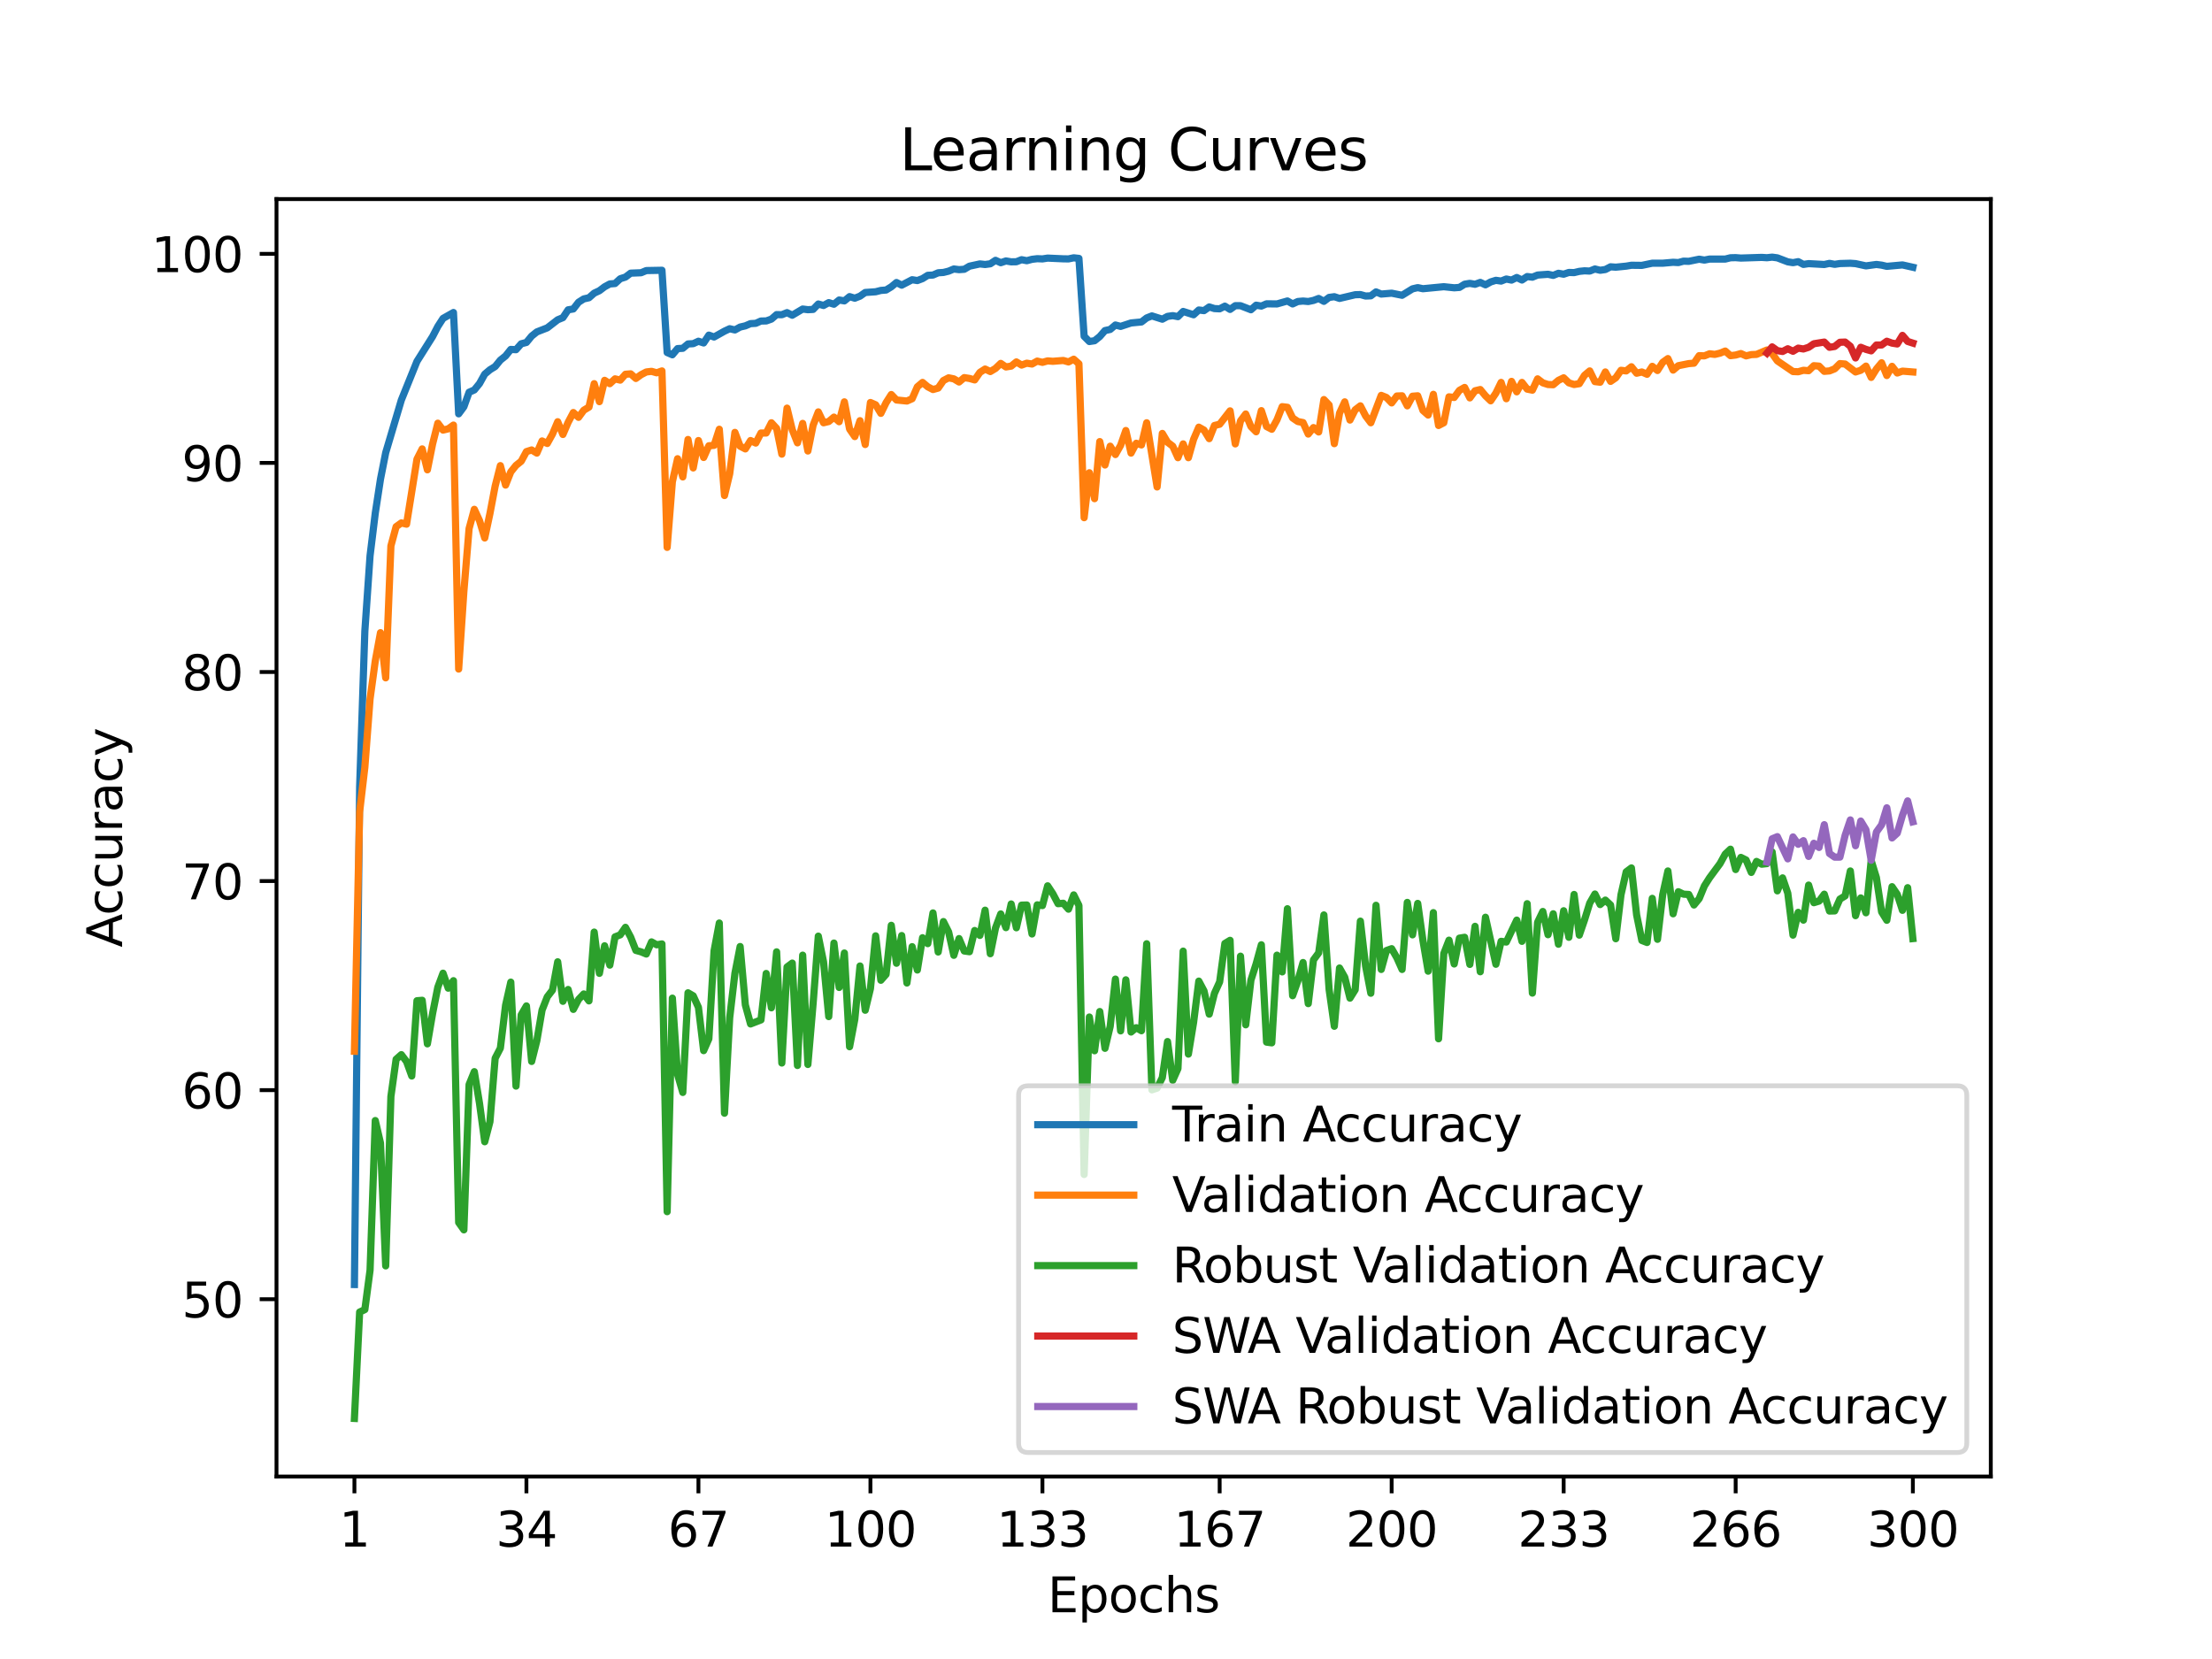 <?xml version="1.0" encoding="utf-8" standalone="no"?>
<!DOCTYPE svg PUBLIC "-//W3C//DTD SVG 1.1//EN"
  "http://www.w3.org/Graphics/SVG/1.1/DTD/svg11.dtd">
<svg xmlns:xlink="http://www.w3.org/1999/xlink" width="460.8pt" height="345.6pt" viewBox="0 0 460.8 345.6" xmlns="http://www.w3.org/2000/svg" version="1.1">
 <defs>
  <style type="text/css">*{stroke-linejoin: round; stroke-linecap: butt}</style>
 </defs>
 <g id="figure_1">
  <g id="patch_1">
   <path d="M 0 345.6 
L 460.8 345.6 
L 460.8 0 
L 0 0 
z
" style="fill: #ffffff"/>
  </g>
  <g id="axes_1">
   <g id="patch_2">
    <path d="M 57.6 307.584 
L 414.72 307.584 
L 414.72 41.472 
L 57.6 41.472 
z
" style="fill: #ffffff"/>
   </g>
   <g id="matplotlib.axis_1">
    <g id="xtick_1">
     <g id="line2d_1">
      <defs>
       <path id="mc82b5faa8b" d="M 0 0 
L 0 3.5 
" style="stroke: #000000; stroke-width: 0.8"/>
      </defs>
      <g>
       <use xlink:href="#mc82b5faa8b" x="73.833" y="307.584" style="stroke: #000000; stroke-width: 0.8"/>
      </g>
     </g>
     <g id="text_1">
      <!-- 1 -->
      <g transform="translate(70.651 322.182) scale(0.1 -0.1)">
       <defs>
        <path id="DejaVuSans-31" d="M 794 531 
L 1825 531 
L 1825 4091 
L 703 3866 
L 703 4441 
L 1819 4666 
L 2450 4666 
L 2450 531 
L 3481 531 
L 3481 0 
L 794 0 
L 794 531 
z
" transform="scale(0.016)"/>
       </defs>
       <use xlink:href="#DejaVuSans-31"/>
      </g>
     </g>
    </g>
    <g id="xtick_2">
     <g id="line2d_2">
      <g>
       <use xlink:href="#mc82b5faa8b" x="109.664" y="307.584" style="stroke: #000000; stroke-width: 0.8"/>
      </g>
     </g>
     <g id="text_2">
      <!-- 34 -->
      <g transform="translate(103.302 322.182) scale(0.1 -0.1)">
       <defs>
        <path id="DejaVuSans-33" d="M 2597 2516 
Q 3050 2419 3304 2112 
Q 3559 1806 3559 1356 
Q 3559 666 3084 287 
Q 2609 -91 1734 -91 
Q 1441 -91 1130 -33 
Q 819 25 488 141 
L 488 750 
Q 750 597 1062 519 
Q 1375 441 1716 441 
Q 2309 441 2620 675 
Q 2931 909 2931 1356 
Q 2931 1769 2642 2001 
Q 2353 2234 1838 2234 
L 1294 2234 
L 1294 2753 
L 1863 2753 
Q 2328 2753 2575 2939 
Q 2822 3125 2822 3475 
Q 2822 3834 2567 4026 
Q 2313 4219 1838 4219 
Q 1578 4219 1281 4162 
Q 984 4106 628 3988 
L 628 4550 
Q 988 4650 1302 4700 
Q 1616 4750 1894 4750 
Q 2613 4750 3031 4423 
Q 3450 4097 3450 3541 
Q 3450 3153 3228 2886 
Q 3006 2619 2597 2516 
z
" transform="scale(0.016)"/>
        <path id="DejaVuSans-34" d="M 2419 4116 
L 825 1625 
L 2419 1625 
L 2419 4116 
z
M 2253 4666 
L 3047 4666 
L 3047 1625 
L 3713 1625 
L 3713 1100 
L 3047 1100 
L 3047 0 
L 2419 0 
L 2419 1100 
L 313 1100 
L 313 1709 
L 2253 4666 
z
" transform="scale(0.016)"/>
       </defs>
       <use xlink:href="#DejaVuSans-33"/>
       <use xlink:href="#DejaVuSans-34" x="63.623"/>
      </g>
     </g>
    </g>
    <g id="xtick_3">
     <g id="line2d_3">
      <g>
       <use xlink:href="#mc82b5faa8b" x="145.496" y="307.584" style="stroke: #000000; stroke-width: 0.8"/>
      </g>
     </g>
     <g id="text_3">
      <!-- 67 -->
      <g transform="translate(139.133 322.182) scale(0.1 -0.1)">
       <defs>
        <path id="DejaVuSans-36" d="M 2113 2584 
Q 1688 2584 1439 2293 
Q 1191 2003 1191 1497 
Q 1191 994 1439 701 
Q 1688 409 2113 409 
Q 2538 409 2786 701 
Q 3034 994 3034 1497 
Q 3034 2003 2786 2293 
Q 2538 2584 2113 2584 
z
M 3366 4563 
L 3366 3988 
Q 3128 4100 2886 4159 
Q 2644 4219 2406 4219 
Q 1781 4219 1451 3797 
Q 1122 3375 1075 2522 
Q 1259 2794 1537 2939 
Q 1816 3084 2150 3084 
Q 2853 3084 3261 2657 
Q 3669 2231 3669 1497 
Q 3669 778 3244 343 
Q 2819 -91 2113 -91 
Q 1303 -91 875 529 
Q 447 1150 447 2328 
Q 447 3434 972 4092 
Q 1497 4750 2381 4750 
Q 2619 4750 2861 4703 
Q 3103 4656 3366 4563 
z
" transform="scale(0.016)"/>
        <path id="DejaVuSans-37" d="M 525 4666 
L 3525 4666 
L 3525 4397 
L 1831 0 
L 1172 0 
L 2766 4134 
L 525 4134 
L 525 4666 
z
" transform="scale(0.016)"/>
       </defs>
       <use xlink:href="#DejaVuSans-36"/>
       <use xlink:href="#DejaVuSans-37" x="63.623"/>
      </g>
     </g>
    </g>
    <g id="xtick_4">
     <g id="line2d_4">
      <g>
       <use xlink:href="#mc82b5faa8b" x="181.327" y="307.584" style="stroke: #000000; stroke-width: 0.8"/>
      </g>
     </g>
     <g id="text_4">
      <!-- 100 -->
      <g transform="translate(171.783 322.182) scale(0.1 -0.1)">
       <defs>
        <path id="DejaVuSans-30" d="M 2034 4250 
Q 1547 4250 1301 3770 
Q 1056 3291 1056 2328 
Q 1056 1369 1301 889 
Q 1547 409 2034 409 
Q 2525 409 2770 889 
Q 3016 1369 3016 2328 
Q 3016 3291 2770 3770 
Q 2525 4250 2034 4250 
z
M 2034 4750 
Q 2819 4750 3233 4129 
Q 3647 3509 3647 2328 
Q 3647 1150 3233 529 
Q 2819 -91 2034 -91 
Q 1250 -91 836 529 
Q 422 1150 422 2328 
Q 422 3509 836 4129 
Q 1250 4750 2034 4750 
z
" transform="scale(0.016)"/>
       </defs>
       <use xlink:href="#DejaVuSans-31"/>
       <use xlink:href="#DejaVuSans-30" x="63.623"/>
       <use xlink:href="#DejaVuSans-30" x="127.246"/>
      </g>
     </g>
    </g>
    <g id="xtick_5">
     <g id="line2d_5">
      <g>
       <use xlink:href="#mc82b5faa8b" x="217.158" y="307.584" style="stroke: #000000; stroke-width: 0.8"/>
      </g>
     </g>
     <g id="text_5">
      <!-- 133 -->
      <g transform="translate(207.615 322.182) scale(0.1 -0.1)">
       <use xlink:href="#DejaVuSans-31"/>
       <use xlink:href="#DejaVuSans-33" x="63.623"/>
       <use xlink:href="#DejaVuSans-33" x="127.246"/>
      </g>
     </g>
    </g>
    <g id="xtick_6">
     <g id="line2d_6">
      <g>
       <use xlink:href="#mc82b5faa8b" x="254.076" y="307.584" style="stroke: #000000; stroke-width: 0.8"/>
      </g>
     </g>
     <g id="text_6">
      <!-- 167 -->
      <g transform="translate(244.532 322.182) scale(0.1 -0.1)">
       <use xlink:href="#DejaVuSans-31"/>
       <use xlink:href="#DejaVuSans-36" x="63.623"/>
       <use xlink:href="#DejaVuSans-37" x="127.246"/>
      </g>
     </g>
    </g>
    <g id="xtick_7">
     <g id="line2d_7">
      <g>
       <use xlink:href="#mc82b5faa8b" x="289.907" y="307.584" style="stroke: #000000; stroke-width: 0.8"/>
      </g>
     </g>
     <g id="text_7">
      <!-- 200 -->
      <g transform="translate(280.363 322.182) scale(0.1 -0.1)">
       <defs>
        <path id="DejaVuSans-32" d="M 1228 531 
L 3431 531 
L 3431 0 
L 469 0 
L 469 531 
Q 828 903 1448 1529 
Q 2069 2156 2228 2338 
Q 2531 2678 2651 2914 
Q 2772 3150 2772 3378 
Q 2772 3750 2511 3984 
Q 2250 4219 1831 4219 
Q 1534 4219 1204 4116 
Q 875 4013 500 3803 
L 500 4441 
Q 881 4594 1212 4672 
Q 1544 4750 1819 4750 
Q 2544 4750 2975 4387 
Q 3406 4025 3406 3419 
Q 3406 3131 3298 2873 
Q 3191 2616 2906 2266 
Q 2828 2175 2409 1742 
Q 1991 1309 1228 531 
z
" transform="scale(0.016)"/>
       </defs>
       <use xlink:href="#DejaVuSans-32"/>
       <use xlink:href="#DejaVuSans-30" x="63.623"/>
       <use xlink:href="#DejaVuSans-30" x="127.246"/>
      </g>
     </g>
    </g>
    <g id="xtick_8">
     <g id="line2d_8">
      <g>
       <use xlink:href="#mc82b5faa8b" x="325.739" y="307.584" style="stroke: #000000; stroke-width: 0.8"/>
      </g>
     </g>
     <g id="text_8">
      <!-- 233 -->
      <g transform="translate(316.195 322.182) scale(0.1 -0.1)">
       <use xlink:href="#DejaVuSans-32"/>
       <use xlink:href="#DejaVuSans-33" x="63.623"/>
       <use xlink:href="#DejaVuSans-33" x="127.246"/>
      </g>
     </g>
    </g>
    <g id="xtick_9">
     <g id="line2d_9">
      <g>
       <use xlink:href="#mc82b5faa8b" x="361.57" y="307.584" style="stroke: #000000; stroke-width: 0.8"/>
      </g>
     </g>
     <g id="text_9">
      <!-- 266 -->
      <g transform="translate(352.026 322.182) scale(0.1 -0.1)">
       <use xlink:href="#DejaVuSans-32"/>
       <use xlink:href="#DejaVuSans-36" x="63.623"/>
       <use xlink:href="#DejaVuSans-36" x="127.246"/>
      </g>
     </g>
    </g>
    <g id="xtick_10">
     <g id="line2d_10">
      <g>
       <use xlink:href="#mc82b5faa8b" x="398.487" y="307.584" style="stroke: #000000; stroke-width: 0.8"/>
      </g>
     </g>
     <g id="text_10">
      <!-- 300 -->
      <g transform="translate(388.944 322.182) scale(0.1 -0.1)">
       <use xlink:href="#DejaVuSans-33"/>
       <use xlink:href="#DejaVuSans-30" x="63.623"/>
       <use xlink:href="#DejaVuSans-30" x="127.246"/>
      </g>
     </g>
    </g>
    <g id="text_11">
     <!-- Epochs -->
     <g transform="translate(218.244 335.861) scale(0.1 -0.1)">
      <defs>
       <path id="DejaVuSans-45" d="M 628 4666 
L 3578 4666 
L 3578 4134 
L 1259 4134 
L 1259 2753 
L 3481 2753 
L 3481 2222 
L 1259 2222 
L 1259 531 
L 3634 531 
L 3634 0 
L 628 0 
L 628 4666 
z
" transform="scale(0.016)"/>
       <path id="DejaVuSans-70" d="M 1159 525 
L 1159 -1331 
L 581 -1331 
L 581 3500 
L 1159 3500 
L 1159 2969 
Q 1341 3281 1617 3432 
Q 1894 3584 2278 3584 
Q 2916 3584 3314 3078 
Q 3713 2572 3713 1747 
Q 3713 922 3314 415 
Q 2916 -91 2278 -91 
Q 1894 -91 1617 61 
Q 1341 213 1159 525 
z
M 3116 1747 
Q 3116 2381 2855 2742 
Q 2594 3103 2138 3103 
Q 1681 3103 1420 2742 
Q 1159 2381 1159 1747 
Q 1159 1113 1420 752 
Q 1681 391 2138 391 
Q 2594 391 2855 752 
Q 3116 1113 3116 1747 
z
" transform="scale(0.016)"/>
       <path id="DejaVuSans-6f" d="M 1959 3097 
Q 1497 3097 1228 2736 
Q 959 2375 959 1747 
Q 959 1119 1226 758 
Q 1494 397 1959 397 
Q 2419 397 2687 759 
Q 2956 1122 2956 1747 
Q 2956 2369 2687 2733 
Q 2419 3097 1959 3097 
z
M 1959 3584 
Q 2709 3584 3137 3096 
Q 3566 2609 3566 1747 
Q 3566 888 3137 398 
Q 2709 -91 1959 -91 
Q 1206 -91 779 398 
Q 353 888 353 1747 
Q 353 2609 779 3096 
Q 1206 3584 1959 3584 
z
" transform="scale(0.016)"/>
       <path id="DejaVuSans-63" d="M 3122 3366 
L 3122 2828 
Q 2878 2963 2633 3030 
Q 2388 3097 2138 3097 
Q 1578 3097 1268 2742 
Q 959 2388 959 1747 
Q 959 1106 1268 751 
Q 1578 397 2138 397 
Q 2388 397 2633 464 
Q 2878 531 3122 666 
L 3122 134 
Q 2881 22 2623 -34 
Q 2366 -91 2075 -91 
Q 1284 -91 818 406 
Q 353 903 353 1747 
Q 353 2603 823 3093 
Q 1294 3584 2113 3584 
Q 2378 3584 2631 3529 
Q 2884 3475 3122 3366 
z
" transform="scale(0.016)"/>
       <path id="DejaVuSans-68" d="M 3513 2113 
L 3513 0 
L 2938 0 
L 2938 2094 
Q 2938 2591 2744 2837 
Q 2550 3084 2163 3084 
Q 1697 3084 1428 2787 
Q 1159 2491 1159 1978 
L 1159 0 
L 581 0 
L 581 4863 
L 1159 4863 
L 1159 2956 
Q 1366 3272 1645 3428 
Q 1925 3584 2291 3584 
Q 2894 3584 3203 3211 
Q 3513 2838 3513 2113 
z
" transform="scale(0.016)"/>
       <path id="DejaVuSans-73" d="M 2834 3397 
L 2834 2853 
Q 2591 2978 2328 3040 
Q 2066 3103 1784 3103 
Q 1356 3103 1142 2972 
Q 928 2841 928 2578 
Q 928 2378 1081 2264 
Q 1234 2150 1697 2047 
L 1894 2003 
Q 2506 1872 2764 1633 
Q 3022 1394 3022 966 
Q 3022 478 2636 193 
Q 2250 -91 1575 -91 
Q 1294 -91 989 -36 
Q 684 19 347 128 
L 347 722 
Q 666 556 975 473 
Q 1284 391 1588 391 
Q 1994 391 2212 530 
Q 2431 669 2431 922 
Q 2431 1156 2273 1281 
Q 2116 1406 1581 1522 
L 1381 1569 
Q 847 1681 609 1914 
Q 372 2147 372 2553 
Q 372 3047 722 3315 
Q 1072 3584 1716 3584 
Q 2034 3584 2315 3537 
Q 2597 3491 2834 3397 
z
" transform="scale(0.016)"/>
      </defs>
      <use xlink:href="#DejaVuSans-45"/>
      <use xlink:href="#DejaVuSans-70" x="63.184"/>
      <use xlink:href="#DejaVuSans-6f" x="126.66"/>
      <use xlink:href="#DejaVuSans-63" x="187.842"/>
      <use xlink:href="#DejaVuSans-68" x="242.822"/>
      <use xlink:href="#DejaVuSans-73" x="306.201"/>
     </g>
    </g>
   </g>
   <g id="matplotlib.axis_2">
    <g id="ytick_1">
     <g id="line2d_11">
      <defs>
       <path id="me3989852f5" d="M 0 0 
L -3.5 0 
" style="stroke: #000000; stroke-width: 0.8"/>
      </defs>
      <g>
       <use xlink:href="#me3989852f5" x="57.6" y="270.647" style="stroke: #000000; stroke-width: 0.8"/>
      </g>
     </g>
     <g id="text_12">
      <!-- 50 -->
      <g transform="translate(37.875 274.447) scale(0.1 -0.1)">
       <defs>
        <path id="DejaVuSans-35" d="M 691 4666 
L 3169 4666 
L 3169 4134 
L 1269 4134 
L 1269 2991 
Q 1406 3038 1543 3061 
Q 1681 3084 1819 3084 
Q 2600 3084 3056 2656 
Q 3513 2228 3513 1497 
Q 3513 744 3044 326 
Q 2575 -91 1722 -91 
Q 1428 -91 1123 -41 
Q 819 9 494 109 
L 494 744 
Q 775 591 1075 516 
Q 1375 441 1709 441 
Q 2250 441 2565 725 
Q 2881 1009 2881 1497 
Q 2881 1984 2565 2268 
Q 2250 2553 1709 2553 
Q 1456 2553 1204 2497 
Q 953 2441 691 2322 
L 691 4666 
z
" transform="scale(0.016)"/>
       </defs>
       <use xlink:href="#DejaVuSans-35"/>
       <use xlink:href="#DejaVuSans-30" x="63.623"/>
      </g>
     </g>
    </g>
    <g id="ytick_2">
     <g id="line2d_12">
      <g>
       <use xlink:href="#me3989852f5" x="57.6" y="227.094" style="stroke: #000000; stroke-width: 0.8"/>
      </g>
     </g>
     <g id="text_13">
      <!-- 60 -->
      <g transform="translate(37.875 230.893) scale(0.1 -0.1)">
       <use xlink:href="#DejaVuSans-36"/>
       <use xlink:href="#DejaVuSans-30" x="63.623"/>
      </g>
     </g>
    </g>
    <g id="ytick_3">
     <g id="line2d_13">
      <g>
       <use xlink:href="#me3989852f5" x="57.6" y="183.54" style="stroke: #000000; stroke-width: 0.8"/>
      </g>
     </g>
     <g id="text_14">
      <!-- 70 -->
      <g transform="translate(37.875 187.34) scale(0.1 -0.1)">
       <use xlink:href="#DejaVuSans-37"/>
       <use xlink:href="#DejaVuSans-30" x="63.623"/>
      </g>
     </g>
    </g>
    <g id="ytick_4">
     <g id="line2d_14">
      <g>
       <use xlink:href="#me3989852f5" x="57.6" y="139.987" style="stroke: #000000; stroke-width: 0.8"/>
      </g>
     </g>
     <g id="text_15">
      <!-- 80 -->
      <g transform="translate(37.875 143.786) scale(0.1 -0.1)">
       <defs>
        <path id="DejaVuSans-38" d="M 2034 2216 
Q 1584 2216 1326 1975 
Q 1069 1734 1069 1313 
Q 1069 891 1326 650 
Q 1584 409 2034 409 
Q 2484 409 2743 651 
Q 3003 894 3003 1313 
Q 3003 1734 2745 1975 
Q 2488 2216 2034 2216 
z
M 1403 2484 
Q 997 2584 770 2862 
Q 544 3141 544 3541 
Q 544 4100 942 4425 
Q 1341 4750 2034 4750 
Q 2731 4750 3128 4425 
Q 3525 4100 3525 3541 
Q 3525 3141 3298 2862 
Q 3072 2584 2669 2484 
Q 3125 2378 3379 2068 
Q 3634 1759 3634 1313 
Q 3634 634 3220 271 
Q 2806 -91 2034 -91 
Q 1263 -91 848 271 
Q 434 634 434 1313 
Q 434 1759 690 2068 
Q 947 2378 1403 2484 
z
M 1172 3481 
Q 1172 3119 1398 2916 
Q 1625 2713 2034 2713 
Q 2441 2713 2670 2916 
Q 2900 3119 2900 3481 
Q 2900 3844 2670 4047 
Q 2441 4250 2034 4250 
Q 1625 4250 1398 4047 
Q 1172 3844 1172 3481 
z
" transform="scale(0.016)"/>
       </defs>
       <use xlink:href="#DejaVuSans-38"/>
       <use xlink:href="#DejaVuSans-30" x="63.623"/>
      </g>
     </g>
    </g>
    <g id="ytick_5">
     <g id="line2d_15">
      <g>
       <use xlink:href="#me3989852f5" x="57.6" y="96.433" style="stroke: #000000; stroke-width: 0.8"/>
      </g>
     </g>
     <g id="text_16">
      <!-- 90 -->
      <g transform="translate(37.875 100.233) scale(0.1 -0.1)">
       <defs>
        <path id="DejaVuSans-39" d="M 703 97 
L 703 672 
Q 941 559 1184 500 
Q 1428 441 1663 441 
Q 2288 441 2617 861 
Q 2947 1281 2994 2138 
Q 2813 1869 2534 1725 
Q 2256 1581 1919 1581 
Q 1219 1581 811 2004 
Q 403 2428 403 3163 
Q 403 3881 828 4315 
Q 1253 4750 1959 4750 
Q 2769 4750 3195 4129 
Q 3622 3509 3622 2328 
Q 3622 1225 3098 567 
Q 2575 -91 1691 -91 
Q 1453 -91 1209 -44 
Q 966 3 703 97 
z
M 1959 2075 
Q 2384 2075 2632 2365 
Q 2881 2656 2881 3163 
Q 2881 3666 2632 3958 
Q 2384 4250 1959 4250 
Q 1534 4250 1286 3958 
Q 1038 3666 1038 3163 
Q 1038 2656 1286 2365 
Q 1534 2075 1959 2075 
z
" transform="scale(0.016)"/>
       </defs>
       <use xlink:href="#DejaVuSans-39"/>
       <use xlink:href="#DejaVuSans-30" x="63.623"/>
      </g>
     </g>
    </g>
    <g id="ytick_6">
     <g id="line2d_16">
      <g>
       <use xlink:href="#me3989852f5" x="57.6" y="52.88" style="stroke: #000000; stroke-width: 0.8"/>
      </g>
     </g>
     <g id="text_17">
      <!-- 100 -->
      <g transform="translate(31.512 56.679) scale(0.1 -0.1)">
       <use xlink:href="#DejaVuSans-31"/>
       <use xlink:href="#DejaVuSans-30" x="63.623"/>
       <use xlink:href="#DejaVuSans-30" x="127.246"/>
      </g>
     </g>
    </g>
    <g id="text_18">
     <!-- Accuracy -->
     <g transform="translate(25.433 197.356) rotate(-90) scale(0.1 -0.1)">
      <defs>
       <path id="DejaVuSans-41" d="M 2188 4044 
L 1331 1722 
L 3047 1722 
L 2188 4044 
z
M 1831 4666 
L 2547 4666 
L 4325 0 
L 3669 0 
L 3244 1197 
L 1141 1197 
L 716 0 
L 50 0 
L 1831 4666 
z
" transform="scale(0.016)"/>
       <path id="DejaVuSans-75" d="M 544 1381 
L 544 3500 
L 1119 3500 
L 1119 1403 
Q 1119 906 1312 657 
Q 1506 409 1894 409 
Q 2359 409 2629 706 
Q 2900 1003 2900 1516 
L 2900 3500 
L 3475 3500 
L 3475 0 
L 2900 0 
L 2900 538 
Q 2691 219 2414 64 
Q 2138 -91 1772 -91 
Q 1169 -91 856 284 
Q 544 659 544 1381 
z
M 1991 3584 
L 1991 3584 
z
" transform="scale(0.016)"/>
       <path id="DejaVuSans-72" d="M 2631 2963 
Q 2534 3019 2420 3045 
Q 2306 3072 2169 3072 
Q 1681 3072 1420 2755 
Q 1159 2438 1159 1844 
L 1159 0 
L 581 0 
L 581 3500 
L 1159 3500 
L 1159 2956 
Q 1341 3275 1631 3429 
Q 1922 3584 2338 3584 
Q 2397 3584 2469 3576 
Q 2541 3569 2628 3553 
L 2631 2963 
z
" transform="scale(0.016)"/>
       <path id="DejaVuSans-61" d="M 2194 1759 
Q 1497 1759 1228 1600 
Q 959 1441 959 1056 
Q 959 750 1161 570 
Q 1363 391 1709 391 
Q 2188 391 2477 730 
Q 2766 1069 2766 1631 
L 2766 1759 
L 2194 1759 
z
M 3341 1997 
L 3341 0 
L 2766 0 
L 2766 531 
Q 2569 213 2275 61 
Q 1981 -91 1556 -91 
Q 1019 -91 701 211 
Q 384 513 384 1019 
Q 384 1609 779 1909 
Q 1175 2209 1959 2209 
L 2766 2209 
L 2766 2266 
Q 2766 2663 2505 2880 
Q 2244 3097 1772 3097 
Q 1472 3097 1187 3025 
Q 903 2953 641 2809 
L 641 3341 
Q 956 3463 1253 3523 
Q 1550 3584 1831 3584 
Q 2591 3584 2966 3190 
Q 3341 2797 3341 1997 
z
" transform="scale(0.016)"/>
       <path id="DejaVuSans-79" d="M 2059 -325 
Q 1816 -950 1584 -1140 
Q 1353 -1331 966 -1331 
L 506 -1331 
L 506 -850 
L 844 -850 
Q 1081 -850 1212 -737 
Q 1344 -625 1503 -206 
L 1606 56 
L 191 3500 
L 800 3500 
L 1894 763 
L 2988 3500 
L 3597 3500 
L 2059 -325 
z
" transform="scale(0.016)"/>
      </defs>
      <use xlink:href="#DejaVuSans-41"/>
      <use xlink:href="#DejaVuSans-63" x="66.658"/>
      <use xlink:href="#DejaVuSans-63" x="121.639"/>
      <use xlink:href="#DejaVuSans-75" x="176.619"/>
      <use xlink:href="#DejaVuSans-72" x="239.998"/>
      <use xlink:href="#DejaVuSans-61" x="281.111"/>
      <use xlink:href="#DejaVuSans-63" x="342.391"/>
      <use xlink:href="#DejaVuSans-79" x="397.371"/>
     </g>
    </g>
   </g>
   <g id="line2d_17">
    <path d="M 73.833 267.59 
L 74.919 163.976 
L 76.004 131.485 
L 77.09 115.771 
L 78.176 106.895 
L 79.262 99.813 
L 80.348 94.308 
L 83.605 83.341 
L 86.862 75.275 
L 90.12 70.101 
L 91.206 68.01 
L 92.291 66.329 
L 94.463 65.101 
L 95.549 86.207 
L 96.635 84.735 
L 97.72 81.712 
L 98.806 81.233 
L 99.892 79.9 
L 100.978 77.941 
L 102.064 77.026 
L 103.149 76.355 
L 104.235 75.022 
L 105.321 74.151 
L 106.407 72.793 
L 107.493 72.845 
L 108.578 71.617 
L 109.664 71.338 
L 110.75 70.014 
L 111.836 69.143 
L 114.007 68.298 
L 116.179 66.617 
L 117.265 66.172 
L 118.351 64.543 
L 119.436 64.361 
L 120.522 62.958 
L 121.608 62.27 
L 122.694 62.026 
L 123.78 61.068 
L 124.865 60.563 
L 125.951 59.744 
L 127.037 59.152 
L 128.123 59.064 
L 129.209 58.063 
L 130.294 57.723 
L 131.38 56.904 
L 133.552 56.817 
L 134.638 56.364 
L 137.895 56.303 
L 138.981 73.437 
L 140.067 73.907 
L 141.152 72.618 
L 142.238 72.557 
L 143.324 71.651 
L 144.41 71.59 
L 145.496 71.085 
L 146.581 71.442 
L 147.667 69.813 
L 148.753 70.205 
L 150.925 68.986 
L 152.01 68.481 
L 153.096 68.733 
L 154.182 68.132 
L 155.268 67.88 
L 156.354 67.418 
L 157.439 67.357 
L 158.525 66.869 
L 159.611 66.861 
L 160.697 66.477 
L 161.783 65.537 
L 162.868 65.563 
L 163.954 65.127 
L 165.04 65.667 
L 167.212 64.378 
L 168.297 64.517 
L 169.383 64.456 
L 170.469 63.333 
L 171.555 63.638 
L 172.641 63.045 
L 173.726 63.376 
L 174.812 62.496 
L 175.898 62.679 
L 176.984 61.791 
L 178.07 62.122 
L 179.155 61.695 
L 180.241 60.929 
L 182.413 60.78 
L 183.499 60.502 
L 184.584 60.415 
L 185.67 59.753 
L 186.756 58.855 
L 187.842 59.404 
L 190.013 58.272 
L 191.099 58.446 
L 192.185 58.037 
L 193.271 57.357 
L 194.357 57.296 
L 195.442 56.826 
L 196.528 56.756 
L 197.614 56.486 
L 198.7 56.033 
L 199.786 56.173 
L 200.871 56.094 
L 201.957 55.45 
L 204.129 54.979 
L 205.215 55.101 
L 206.3 54.953 
L 207.386 54.23 
L 208.472 54.727 
L 209.558 54.361 
L 210.644 54.544 
L 211.729 54.526 
L 212.815 54.099 
L 213.901 54.308 
L 214.987 54.021 
L 216.073 53.89 
L 217.158 53.934 
L 218.244 53.768 
L 221.502 53.916 
L 222.587 53.934 
L 223.673 53.707 
L 224.759 53.829 
L 225.845 70.057 
L 226.931 71.146 
L 228.016 70.981 
L 229.102 70.11 
L 230.188 68.864 
L 231.274 68.629 
L 232.36 67.705 
L 233.445 67.993 
L 235.617 67.279 
L 237.789 67.07 
L 238.875 66.233 
L 239.96 65.807 
L 242.132 66.495 
L 243.218 65.911 
L 244.304 65.754 
L 245.389 65.963 
L 246.475 64.883 
L 248.647 65.571 
L 249.733 64.578 
L 250.818 64.709 
L 251.904 63.942 
L 252.99 64.282 
L 254.076 64.334 
L 255.162 63.777 
L 256.247 64.456 
L 257.333 63.681 
L 258.419 63.681 
L 260.591 64.526 
L 261.676 63.577 
L 262.762 63.76 
L 263.848 63.289 
L 266.02 63.315 
L 268.191 62.697 
L 269.277 63.315 
L 270.363 62.81 
L 271.449 62.714 
L 272.534 62.81 
L 273.62 62.584 
L 274.706 62.174 
L 275.792 62.775 
L 276.878 61.956 
L 277.963 61.808 
L 279.049 62.165 
L 282.307 61.399 
L 283.392 61.364 
L 284.478 61.669 
L 285.564 61.625 
L 286.65 60.807 
L 287.736 61.26 
L 289.907 61.077 
L 292.079 61.512 
L 294.25 60.171 
L 295.336 59.918 
L 296.422 60.145 
L 300.765 59.726 
L 302.937 59.953 
L 304.023 59.875 
L 305.108 59.204 
L 306.194 59.03 
L 307.28 59.221 
L 308.366 58.829 
L 309.452 59.334 
L 310.537 58.733 
L 311.623 58.394 
L 312.709 58.551 
L 313.795 58.124 
L 314.881 58.35 
L 315.966 57.81 
L 317.052 58.333 
L 318.138 57.61 
L 319.224 57.74 
L 320.31 57.296 
L 322.481 57.139 
L 323.567 57.366 
L 324.653 56.93 
L 325.739 57.122 
L 326.824 56.756 
L 327.91 56.791 
L 328.996 56.53 
L 330.082 56.416 
L 331.168 56.469 
L 332.253 56.033 
L 333.339 56.303 
L 334.425 56.146 
L 335.511 55.58 
L 336.597 55.659 
L 338.768 55.441 
L 339.854 55.258 
L 342.026 55.284 
L 344.197 54.831 
L 346.369 54.831 
L 348.54 54.639 
L 349.626 54.7 
L 350.712 54.404 
L 351.798 54.439 
L 353.969 53.995 
L 355.055 54.178 
L 356.141 53.969 
L 359.398 53.969 
L 360.484 53.699 
L 361.57 53.673 
L 362.656 53.76 
L 366.999 53.62 
L 368.085 53.69 
L 369.171 53.568 
L 370.256 53.716 
L 372.428 54.544 
L 373.514 54.718 
L 374.6 54.509 
L 375.685 55.084 
L 376.771 54.918 
L 380.029 55.101 
L 381.114 54.866 
L 382.2 55.066 
L 383.286 54.901 
L 385.458 54.84 
L 386.543 54.918 
L 388.715 55.389 
L 390.887 55.092 
L 391.972 55.232 
L 393.058 55.484 
L 396.316 55.188 
L 398.487 55.676 
L 398.487 55.676 
" clip-path="url(#p6af24e848f)" style="fill: none; stroke: #1f77b4; stroke-width: 1.5; stroke-linecap: square"/>
   </g>
   <g id="line2d_18">
    <path d="M 73.833 218.993 
L 74.919 169.124 
L 76.004 159.847 
L 77.09 145.605 
L 78.176 137.679 
L 79.262 131.799 
L 80.348 141.206 
L 81.433 113.724 
L 82.519 109.717 
L 83.605 108.933 
L 84.691 109.195 
L 86.862 95.649 
L 87.948 93.515 
L 89.034 97.871 
L 90.12 92.47 
L 91.206 88.158 
L 92.291 89.595 
L 93.377 89.334 
L 94.463 88.55 
L 95.549 139.377 
L 96.635 123.175 
L 97.72 110.109 
L 98.806 106.102 
L 99.892 108.454 
L 100.978 112.069 
L 102.064 106.973 
L 103.149 101.268 
L 104.235 97 
L 105.321 101.05 
L 106.407 98.306 
L 107.493 96.956 
L 108.578 96.085 
L 109.664 94.081 
L 110.75 93.733 
L 111.836 94.386 
L 112.922 91.86 
L 114.007 92.383 
L 115.093 90.423 
L 116.179 87.853 
L 117.265 90.51 
L 118.351 87.984 
L 119.436 85.937 
L 120.522 86.939 
L 121.608 85.458 
L 122.694 84.805 
L 123.78 79.927 
L 124.865 83.672 
L 125.951 79.23 
L 127.037 79.927 
L 128.123 78.925 
L 129.209 79.186 
L 130.294 77.967 
L 131.38 77.88 
L 132.466 78.838 
L 133.552 78.054 
L 134.638 77.488 
L 135.723 77.357 
L 136.809 77.662 
L 137.895 77.27 
L 138.981 114.029 
L 140.067 100.353 
L 141.152 95.562 
L 142.238 99.351 
L 143.324 91.555 
L 144.41 97.479 
L 145.496 91.773 
L 146.581 95.301 
L 147.667 92.862 
L 148.753 92.775 
L 149.839 89.421 
L 150.925 103.228 
L 152.01 98.698 
L 153.096 90.075 
L 154.182 92.949 
L 155.268 93.515 
L 156.354 91.773 
L 157.439 92.296 
L 158.525 90.205 
L 159.611 90.205 
L 160.697 88.071 
L 161.783 89.247 
L 162.868 94.604 
L 163.954 85.022 
L 165.04 89.508 
L 166.126 92.252 
L 167.212 88.202 
L 168.297 93.951 
L 169.383 88.594 
L 170.469 85.806 
L 171.555 88.071 
L 172.641 87.81 
L 173.726 86.895 
L 174.812 87.853 
L 175.898 83.716 
L 176.984 89.378 
L 178.07 90.946 
L 179.155 87.636 
L 180.241 92.601 
L 181.327 83.846 
L 182.413 84.325 
L 183.499 86.111 
L 184.584 83.89 
L 185.67 82.191 
L 186.756 83.324 
L 188.928 83.542 
L 190.013 83.062 
L 191.099 80.58 
L 192.185 79.665 
L 193.271 80.58 
L 194.357 81.146 
L 195.442 80.841 
L 196.528 79.273 
L 197.614 78.707 
L 198.7 78.925 
L 199.786 79.578 
L 200.871 78.664 
L 201.957 78.838 
L 203.043 79.143 
L 204.129 77.575 
L 205.215 76.878 
L 206.3 77.4 
L 207.386 76.747 
L 208.472 75.702 
L 209.558 76.442 
L 210.644 76.268 
L 211.729 75.397 
L 212.815 76.05 
L 213.901 75.658 
L 214.987 75.833 
L 216.073 75.223 
L 217.158 75.484 
L 218.244 75.179 
L 219.33 75.266 
L 221.502 75.092 
L 222.587 75.397 
L 223.673 74.831 
L 224.759 75.789 
L 225.845 107.844 
L 226.931 98.48 
L 228.016 103.881 
L 229.102 91.991 
L 230.188 96.869 
L 231.274 92.949 
L 232.36 94.691 
L 233.445 92.775 
L 234.531 89.683 
L 235.617 94.386 
L 236.703 92.339 
L 237.789 92.688 
L 238.875 88.071 
L 241.046 101.442 
L 242.132 90.292 
L 243.218 92.122 
L 244.304 92.949 
L 245.389 95.345 
L 246.475 92.47 
L 247.561 95.345 
L 248.647 91.512 
L 249.733 88.986 
L 250.818 89.595 
L 251.904 91.381 
L 252.99 88.637 
L 254.076 88.376 
L 256.247 85.589 
L 257.333 92.47 
L 258.419 87.679 
L 259.505 86.242 
L 260.591 88.855 
L 261.676 89.944 
L 262.762 85.545 
L 263.848 88.855 
L 264.934 89.421 
L 266.02 87.461 
L 267.105 84.717 
L 268.191 84.848 
L 269.277 87.069 
L 270.363 87.81 
L 271.449 88.028 
L 272.534 90.423 
L 273.62 89.073 
L 274.706 89.987 
L 275.792 83.237 
L 276.878 84.369 
L 277.963 92.426 
L 279.049 86.068 
L 280.135 83.716 
L 281.221 87.505 
L 282.307 85.371 
L 283.392 84.543 
L 284.478 86.634 
L 285.564 88.071 
L 287.736 82.366 
L 288.821 82.801 
L 289.907 83.934 
L 290.993 82.496 
L 292.079 82.453 
L 293.165 84.543 
L 294.25 82.54 
L 295.336 82.453 
L 296.422 85.501 
L 297.508 86.46 
L 298.594 82.148 
L 299.679 88.637 
L 300.765 88.071 
L 301.851 82.67 
L 302.937 82.801 
L 304.023 81.32 
L 305.108 80.711 
L 306.194 82.888 
L 307.28 81.407 
L 308.366 81.146 
L 309.452 82.453 
L 310.537 83.498 
L 311.623 81.887 
L 312.709 79.665 
L 313.795 83.062 
L 314.881 79.448 
L 315.966 81.625 
L 317.052 79.665 
L 318.138 81.059 
L 319.224 81.277 
L 320.31 78.925 
L 321.395 79.752 
L 322.481 80.101 
L 323.567 80.144 
L 324.653 79.23 
L 325.739 78.707 
L 326.824 79.752 
L 327.91 80.101 
L 328.996 79.927 
L 330.082 78.184 
L 331.168 77.27 
L 332.253 79.491 
L 333.339 79.622 
L 334.425 77.488 
L 335.511 79.448 
L 336.597 78.707 
L 337.682 77.139 
L 338.768 77.27 
L 339.854 76.399 
L 340.94 77.749 
L 342.026 77.488 
L 343.111 77.967 
L 344.197 76.312 
L 345.283 77.183 
L 346.369 75.484 
L 347.455 74.7 
L 348.54 77.096 
L 349.626 76.181 
L 351.798 75.745 
L 352.884 75.658 
L 353.969 74.09 
L 355.055 74.134 
L 356.141 73.698 
L 357.227 73.829 
L 358.313 73.568 
L 359.398 73.132 
L 360.484 74.09 
L 361.57 73.96 
L 362.656 73.655 
L 363.742 74.134 
L 364.827 73.873 
L 365.913 73.829 
L 368.085 72.914 
L 369.171 73.655 
L 370.256 75.179 
L 373.514 77.4 
L 374.6 77.444 
L 375.685 77.139 
L 376.771 77.226 
L 377.857 76.181 
L 378.943 76.268 
L 380.029 77.357 
L 381.114 77.27 
L 382.2 76.834 
L 383.286 75.745 
L 384.372 75.833 
L 386.543 77.488 
L 387.629 77.139 
L 388.715 76.268 
L 389.801 78.62 
L 390.887 76.878 
L 391.972 75.571 
L 393.058 78.228 
L 394.144 76.312 
L 395.23 77.705 
L 396.316 77.313 
L 398.487 77.488 
L 398.487 77.488 
" clip-path="url(#p6af24e848f)" style="fill: none; stroke: #ff7f0e; stroke-width: 1.5; stroke-linecap: square"/>
   </g>
   <g id="line2d_19">
    <path d="M 73.833 295.488 
L 74.919 273.321 
L 76.004 272.81 
L 77.09 264.61 
L 78.176 233.432 
L 79.262 238.117 
L 80.348 263.709 
L 81.433 228.416 
L 82.519 220.666 
L 83.605 219.705 
L 84.691 221.147 
L 85.777 224.15 
L 86.862 208.471 
L 87.948 208.381 
L 89.034 217.452 
L 90.12 211.114 
L 91.206 205.648 
L 92.291 202.734 
L 93.377 205.858 
L 94.463 204.296 
L 95.549 254.668 
L 96.635 256.2 
L 97.72 225.923 
L 98.806 223.249 
L 99.892 229.857 
L 100.978 237.847 
L 102.064 233.672 
L 103.149 220.456 
L 104.235 218.353 
L 105.321 209.402 
L 106.407 204.596 
L 107.493 226.253 
L 108.578 211.415 
L 109.664 209.552 
L 110.75 221.117 
L 111.836 216.791 
L 112.922 210.423 
L 114.007 207.66 
L 115.093 206.248 
L 116.179 200.361 
L 117.265 208.591 
L 118.351 206.128 
L 119.436 210.273 
L 120.522 208.201 
L 121.608 207.059 
L 122.694 208.501 
L 123.78 194.173 
L 124.865 202.764 
L 125.951 197.027 
L 127.037 201.052 
L 128.123 195.165 
L 129.209 194.744 
L 130.294 193.182 
L 131.38 195.225 
L 132.466 197.988 
L 133.552 198.289 
L 134.638 198.739 
L 135.723 196.216 
L 136.809 196.817 
L 137.895 196.637 
L 138.981 252.415 
L 140.067 207.93 
L 141.152 223.85 
L 142.238 227.575 
L 143.324 206.819 
L 144.41 207.45 
L 145.496 209.853 
L 146.581 218.864 
L 147.667 216.401 
L 148.753 198.078 
L 149.839 192.281 
L 150.925 231.9 
L 152.01 212.015 
L 153.096 202.764 
L 154.182 197.177 
L 155.268 209.342 
L 156.354 213.307 
L 158.525 212.466 
L 159.611 202.794 
L 160.697 209.943 
L 161.783 198.289 
L 162.868 221.447 
L 163.954 201.442 
L 165.04 200.631 
L 166.126 221.958 
L 167.212 198.979 
L 168.297 221.747 
L 169.383 209.072 
L 170.469 195.015 
L 171.555 200.361 
L 172.641 211.775 
L 173.726 196.456 
L 174.812 205.708 
L 175.898 198.529 
L 176.984 218.053 
L 178.07 212.346 
L 179.155 201.232 
L 180.241 210.453 
L 181.327 205.948 
L 182.413 194.954 
L 183.499 204.206 
L 184.584 202.974 
L 185.67 192.762 
L 186.756 200.661 
L 187.842 194.894 
L 188.928 204.777 
L 190.013 197.207 
L 191.099 202.073 
L 192.185 195.345 
L 193.271 196.576 
L 194.357 190.179 
L 195.442 198.319 
L 196.528 191.981 
L 197.614 194.143 
L 198.7 199.009 
L 199.786 195.525 
L 200.871 198.108 
L 201.957 198.259 
L 203.043 193.843 
L 204.129 194.864 
L 205.215 189.608 
L 206.3 198.679 
L 207.386 193.302 
L 208.472 190.389 
L 209.558 193.242 
L 210.644 188.316 
L 211.729 193.272 
L 212.815 188.557 
L 213.901 188.527 
L 214.987 194.564 
L 216.073 188.497 
L 217.158 188.647 
L 218.244 184.532 
L 219.33 186.184 
L 220.416 188.256 
L 221.502 188.166 
L 222.587 189.398 
L 223.673 186.424 
L 224.759 188.617 
L 225.845 244.666 
L 226.931 211.865 
L 228.016 218.894 
L 229.102 210.724 
L 230.188 218.383 
L 231.274 213.818 
L 232.36 203.966 
L 233.445 214.749 
L 234.531 204.116 
L 235.617 214.989 
L 236.703 214.088 
L 237.789 214.719 
L 238.875 196.606 
L 239.96 227.034 
L 241.046 226.673 
L 242.132 224.481 
L 243.218 216.972 
L 244.304 225.051 
L 245.389 222.618 
L 246.475 198.138 
L 247.561 219.585 
L 248.647 212.977 
L 249.733 204.386 
L 250.818 206.429 
L 251.904 211.264 
L 252.99 206.939 
L 254.076 204.536 
L 255.162 196.546 
L 256.247 195.886 
L 257.333 225.322 
L 258.419 199.19 
L 259.505 213.487 
L 260.591 204.176 
L 261.676 200.782 
L 262.762 196.817 
L 263.848 217.092 
L 264.934 217.242 
L 266.02 198.979 
L 267.105 202.464 
L 268.191 189.308 
L 269.277 207.42 
L 270.363 204.326 
L 271.449 200.511 
L 272.534 209.072 
L 273.62 199.971 
L 274.706 198.499 
L 275.792 190.599 
L 276.878 206.128 
L 277.963 213.788 
L 279.049 201.653 
L 280.135 203.575 
L 281.221 207.93 
L 282.307 206.188 
L 283.392 191.891 
L 284.478 201.232 
L 285.564 206.909 
L 286.65 188.587 
L 287.736 201.953 
L 288.821 198.018 
L 289.907 197.628 
L 290.993 199.52 
L 292.079 201.953 
L 293.165 187.986 
L 294.25 194.744 
L 295.336 188.196 
L 296.422 195.916 
L 297.508 202.313 
L 298.594 190.119 
L 299.679 216.401 
L 300.765 198.649 
L 301.851 195.856 
L 302.937 200.812 
L 304.023 195.435 
L 305.108 195.255 
L 306.194 200.902 
L 307.28 192.972 
L 308.366 202.434 
L 309.452 191.08 
L 311.623 200.872 
L 312.709 196.096 
L 313.795 196.246 
L 315.966 191.68 
L 317.052 196.096 
L 318.138 188.256 
L 319.224 206.879 
L 320.31 192.131 
L 321.395 189.878 
L 322.481 194.714 
L 323.567 190.359 
L 324.653 196.697 
L 325.739 189.728 
L 326.824 195.255 
L 327.91 186.334 
L 328.996 194.804 
L 330.082 191.65 
L 331.168 188.136 
L 332.253 186.244 
L 333.339 188.436 
L 334.425 187.505 
L 335.511 188.527 
L 336.597 195.555 
L 337.682 186.394 
L 338.768 181.618 
L 339.854 180.807 
L 340.94 190.599 
L 342.026 195.916 
L 343.111 196.336 
L 344.197 187.145 
L 345.283 195.675 
L 346.369 186.364 
L 347.455 181.438 
L 348.54 190.359 
L 349.626 185.763 
L 350.712 186.274 
L 351.798 186.334 
L 352.884 188.527 
L 353.969 187.205 
L 355.055 184.562 
L 356.141 182.85 
L 358.313 179.906 
L 359.398 177.924 
L 360.484 176.902 
L 361.57 181.137 
L 362.656 178.614 
L 363.742 179.155 
L 364.827 181.738 
L 365.913 179.455 
L 366.999 180.026 
L 368.085 179.906 
L 369.171 177.473 
L 370.256 185.583 
L 371.342 182.88 
L 372.428 186.064 
L 373.514 194.804 
L 374.6 190.058 
L 375.685 191.68 
L 376.771 184.381 
L 377.857 188.046 
L 378.943 187.716 
L 380.029 186.274 
L 381.114 189.788 
L 382.2 189.758 
L 383.286 187.295 
L 384.372 186.634 
L 385.458 181.438 
L 386.543 190.749 
L 387.629 187.055 
L 388.715 190.149 
L 389.801 179.275 
L 390.887 182.82 
L 391.972 189.968 
L 393.058 191.71 
L 394.144 184.712 
L 395.23 186.304 
L 396.316 189.638 
L 397.401 184.922 
L 398.487 195.525 
L 398.487 195.525 
" clip-path="url(#p6af24e848f)" style="fill: none; stroke: #2ca02c; stroke-width: 1.5; stroke-linecap: square"/>
   </g>
   <g id="line2d_20">
    <path d="M 368.085 73.568 
L 369.171 72.261 
L 370.256 73.045 
L 371.342 73.219 
L 372.428 72.653 
L 373.514 73.176 
L 374.6 72.522 
L 375.685 72.697 
L 376.771 72.348 
L 377.857 71.608 
L 380.029 71.259 
L 381.114 72.348 
L 382.2 72.174 
L 383.286 71.303 
L 384.372 71.259 
L 385.458 72.131 
L 386.543 74.57 
L 387.629 72.348 
L 388.715 72.784 
L 389.801 73.089 
L 390.887 71.869 
L 391.972 71.869 
L 393.058 71.085 
L 394.144 71.477 
L 395.23 71.651 
L 396.316 69.866 
L 397.401 71.129 
L 398.487 71.477 
L 398.487 71.477 
" clip-path="url(#p6af24e848f)" style="fill: none; stroke: #d62728; stroke-width: 1.5; stroke-linecap: square"/>
   </g>
   <g id="line2d_21">
    <path d="M 368.085 179.576 
L 369.171 174.74 
L 370.256 174.289 
L 372.428 178.915 
L 373.514 174.349 
L 374.6 175.881 
L 375.685 175.13 
L 376.771 178.404 
L 377.857 175.671 
L 378.943 176.542 
L 380.029 171.796 
L 381.114 177.803 
L 382.2 178.554 
L 383.286 178.554 
L 384.372 174.019 
L 385.458 170.805 
L 386.543 176.181 
L 387.629 171.045 
L 388.715 172.847 
L 389.801 179.215 
L 390.887 173.328 
L 391.972 171.826 
L 393.058 168.282 
L 394.144 174.559 
L 395.23 173.568 
L 396.316 169.844 
L 397.401 166.84 
L 398.487 171.195 
L 398.487 171.195 
" clip-path="url(#p6af24e848f)" style="fill: none; stroke: #9467bd; stroke-width: 1.5; stroke-linecap: square"/>
   </g>
   <g id="patch_3">
    <path d="M 57.6 307.584 
L 57.6 41.472 
" style="fill: none; stroke: #000000; stroke-width: 0.8; stroke-linejoin: miter; stroke-linecap: square"/>
   </g>
   <g id="patch_4">
    <path d="M 414.72 307.584 
L 414.72 41.472 
" style="fill: none; stroke: #000000; stroke-width: 0.8; stroke-linejoin: miter; stroke-linecap: square"/>
   </g>
   <g id="patch_5">
    <path d="M 57.6 307.584 
L 414.72 307.584 
" style="fill: none; stroke: #000000; stroke-width: 0.8; stroke-linejoin: miter; stroke-linecap: square"/>
   </g>
   <g id="patch_6">
    <path d="M 57.6 41.472 
L 414.72 41.472 
" style="fill: none; stroke: #000000; stroke-width: 0.8; stroke-linejoin: miter; stroke-linecap: square"/>
   </g>
   <g id="text_19">
    <!-- Learning Curves -->
    <g transform="translate(187.376 35.472) scale(0.12 -0.12)">
     <defs>
      <path id="DejaVuSans-4c" d="M 628 4666 
L 1259 4666 
L 1259 531 
L 3531 531 
L 3531 0 
L 628 0 
L 628 4666 
z
" transform="scale(0.016)"/>
      <path id="DejaVuSans-65" d="M 3597 1894 
L 3597 1613 
L 953 1613 
Q 991 1019 1311 708 
Q 1631 397 2203 397 
Q 2534 397 2845 478 
Q 3156 559 3463 722 
L 3463 178 
Q 3153 47 2828 -22 
Q 2503 -91 2169 -91 
Q 1331 -91 842 396 
Q 353 884 353 1716 
Q 353 2575 817 3079 
Q 1281 3584 2069 3584 
Q 2775 3584 3186 3129 
Q 3597 2675 3597 1894 
z
M 3022 2063 
Q 3016 2534 2758 2815 
Q 2500 3097 2075 3097 
Q 1594 3097 1305 2825 
Q 1016 2553 972 2059 
L 3022 2063 
z
" transform="scale(0.016)"/>
      <path id="DejaVuSans-6e" d="M 3513 2113 
L 3513 0 
L 2938 0 
L 2938 2094 
Q 2938 2591 2744 2837 
Q 2550 3084 2163 3084 
Q 1697 3084 1428 2787 
Q 1159 2491 1159 1978 
L 1159 0 
L 581 0 
L 581 3500 
L 1159 3500 
L 1159 2956 
Q 1366 3272 1645 3428 
Q 1925 3584 2291 3584 
Q 2894 3584 3203 3211 
Q 3513 2838 3513 2113 
z
" transform="scale(0.016)"/>
      <path id="DejaVuSans-69" d="M 603 3500 
L 1178 3500 
L 1178 0 
L 603 0 
L 603 3500 
z
M 603 4863 
L 1178 4863 
L 1178 4134 
L 603 4134 
L 603 4863 
z
" transform="scale(0.016)"/>
      <path id="DejaVuSans-67" d="M 2906 1791 
Q 2906 2416 2648 2759 
Q 2391 3103 1925 3103 
Q 1463 3103 1205 2759 
Q 947 2416 947 1791 
Q 947 1169 1205 825 
Q 1463 481 1925 481 
Q 2391 481 2648 825 
Q 2906 1169 2906 1791 
z
M 3481 434 
Q 3481 -459 3084 -895 
Q 2688 -1331 1869 -1331 
Q 1566 -1331 1297 -1286 
Q 1028 -1241 775 -1147 
L 775 -588 
Q 1028 -725 1275 -790 
Q 1522 -856 1778 -856 
Q 2344 -856 2625 -561 
Q 2906 -266 2906 331 
L 2906 616 
Q 2728 306 2450 153 
Q 2172 0 1784 0 
Q 1141 0 747 490 
Q 353 981 353 1791 
Q 353 2603 747 3093 
Q 1141 3584 1784 3584 
Q 2172 3584 2450 3431 
Q 2728 3278 2906 2969 
L 2906 3500 
L 3481 3500 
L 3481 434 
z
" transform="scale(0.016)"/>
      <path id="DejaVuSans-20" transform="scale(0.016)"/>
      <path id="DejaVuSans-43" d="M 4122 4306 
L 4122 3641 
Q 3803 3938 3442 4084 
Q 3081 4231 2675 4231 
Q 1875 4231 1450 3742 
Q 1025 3253 1025 2328 
Q 1025 1406 1450 917 
Q 1875 428 2675 428 
Q 3081 428 3442 575 
Q 3803 722 4122 1019 
L 4122 359 
Q 3791 134 3420 21 
Q 3050 -91 2638 -91 
Q 1578 -91 968 557 
Q 359 1206 359 2328 
Q 359 3453 968 4101 
Q 1578 4750 2638 4750 
Q 3056 4750 3426 4639 
Q 3797 4528 4122 4306 
z
" transform="scale(0.016)"/>
      <path id="DejaVuSans-76" d="M 191 3500 
L 800 3500 
L 1894 563 
L 2988 3500 
L 3597 3500 
L 2284 0 
L 1503 0 
L 191 3500 
z
" transform="scale(0.016)"/>
     </defs>
     <use xlink:href="#DejaVuSans-4c"/>
     <use xlink:href="#DejaVuSans-65" x="53.963"/>
     <use xlink:href="#DejaVuSans-61" x="115.486"/>
     <use xlink:href="#DejaVuSans-72" x="176.766"/>
     <use xlink:href="#DejaVuSans-6e" x="216.129"/>
     <use xlink:href="#DejaVuSans-69" x="279.508"/>
     <use xlink:href="#DejaVuSans-6e" x="307.291"/>
     <use xlink:href="#DejaVuSans-67" x="370.67"/>
     <use xlink:href="#DejaVuSans-20" x="434.146"/>
     <use xlink:href="#DejaVuSans-43" x="465.934"/>
     <use xlink:href="#DejaVuSans-75" x="535.758"/>
     <use xlink:href="#DejaVuSans-72" x="599.137"/>
     <use xlink:href="#DejaVuSans-76" x="640.25"/>
     <use xlink:href="#DejaVuSans-65" x="699.43"/>
     <use xlink:href="#DejaVuSans-73" x="760.953"/>
    </g>
   </g>
   <g id="legend_1">
    <g id="patch_7">
     <path d="M 214.189 302.584 
L 407.72 302.584 
Q 409.72 302.584 409.72 300.584 
L 409.72 228.193 
Q 409.72 226.193 407.72 226.193 
L 214.189 226.193 
Q 212.189 226.193 212.189 228.193 
L 212.189 300.584 
Q 212.189 302.584 214.189 302.584 
z
" style="fill: #ffffff; opacity: 0.8; stroke: #cccccc; stroke-linejoin: miter"/>
    </g>
    <g id="line2d_22">
     <path d="M 216.189 234.292 
L 226.189 234.292 
L 236.189 234.292 
" style="fill: none; stroke: #1f77b4; stroke-width: 1.5; stroke-linecap: square"/>
    </g>
    <g id="text_20">
     <!-- Train Accuracy -->
     <g transform="translate(244.189 237.792) scale(0.1 -0.1)">
      <defs>
       <path id="DejaVuSans-54" d="M -19 4666 
L 3928 4666 
L 3928 4134 
L 2272 4134 
L 2272 0 
L 1638 0 
L 1638 4134 
L -19 4134 
L -19 4666 
z
" transform="scale(0.016)"/>
      </defs>
      <use xlink:href="#DejaVuSans-54"/>
      <use xlink:href="#DejaVuSans-72" x="46.334"/>
      <use xlink:href="#DejaVuSans-61" x="87.447"/>
      <use xlink:href="#DejaVuSans-69" x="148.727"/>
      <use xlink:href="#DejaVuSans-6e" x="176.51"/>
      <use xlink:href="#DejaVuSans-20" x="239.889"/>
      <use xlink:href="#DejaVuSans-41" x="271.676"/>
      <use xlink:href="#DejaVuSans-63" x="338.334"/>
      <use xlink:href="#DejaVuSans-63" x="393.314"/>
      <use xlink:href="#DejaVuSans-75" x="448.295"/>
      <use xlink:href="#DejaVuSans-72" x="511.674"/>
      <use xlink:href="#DejaVuSans-61" x="552.787"/>
      <use xlink:href="#DejaVuSans-63" x="614.066"/>
      <use xlink:href="#DejaVuSans-79" x="669.047"/>
     </g>
    </g>
    <g id="line2d_23">
     <path d="M 216.189 248.97 
L 226.189 248.97 
L 236.189 248.97 
" style="fill: none; stroke: #ff7f0e; stroke-width: 1.5; stroke-linecap: square"/>
    </g>
    <g id="text_21">
     <!-- Validation Accuracy -->
     <g transform="translate(244.189 252.47) scale(0.1 -0.1)">
      <defs>
       <path id="DejaVuSans-56" d="M 1831 0 
L 50 4666 
L 709 4666 
L 2188 738 
L 3669 4666 
L 4325 4666 
L 2547 0 
L 1831 0 
z
" transform="scale(0.016)"/>
       <path id="DejaVuSans-6c" d="M 603 4863 
L 1178 4863 
L 1178 0 
L 603 0 
L 603 4863 
z
" transform="scale(0.016)"/>
       <path id="DejaVuSans-64" d="M 2906 2969 
L 2906 4863 
L 3481 4863 
L 3481 0 
L 2906 0 
L 2906 525 
Q 2725 213 2448 61 
Q 2172 -91 1784 -91 
Q 1150 -91 751 415 
Q 353 922 353 1747 
Q 353 2572 751 3078 
Q 1150 3584 1784 3584 
Q 2172 3584 2448 3432 
Q 2725 3281 2906 2969 
z
M 947 1747 
Q 947 1113 1208 752 
Q 1469 391 1925 391 
Q 2381 391 2643 752 
Q 2906 1113 2906 1747 
Q 2906 2381 2643 2742 
Q 2381 3103 1925 3103 
Q 1469 3103 1208 2742 
Q 947 2381 947 1747 
z
" transform="scale(0.016)"/>
       <path id="DejaVuSans-74" d="M 1172 4494 
L 1172 3500 
L 2356 3500 
L 2356 3053 
L 1172 3053 
L 1172 1153 
Q 1172 725 1289 603 
Q 1406 481 1766 481 
L 2356 481 
L 2356 0 
L 1766 0 
Q 1100 0 847 248 
Q 594 497 594 1153 
L 594 3053 
L 172 3053 
L 172 3500 
L 594 3500 
L 594 4494 
L 1172 4494 
z
" transform="scale(0.016)"/>
      </defs>
      <use xlink:href="#DejaVuSans-56"/>
      <use xlink:href="#DejaVuSans-61" x="60.658"/>
      <use xlink:href="#DejaVuSans-6c" x="121.938"/>
      <use xlink:href="#DejaVuSans-69" x="149.721"/>
      <use xlink:href="#DejaVuSans-64" x="177.504"/>
      <use xlink:href="#DejaVuSans-61" x="240.98"/>
      <use xlink:href="#DejaVuSans-74" x="302.26"/>
      <use xlink:href="#DejaVuSans-69" x="341.469"/>
      <use xlink:href="#DejaVuSans-6f" x="369.252"/>
      <use xlink:href="#DejaVuSans-6e" x="430.434"/>
      <use xlink:href="#DejaVuSans-20" x="493.812"/>
      <use xlink:href="#DejaVuSans-41" x="525.6"/>
      <use xlink:href="#DejaVuSans-63" x="592.258"/>
      <use xlink:href="#DejaVuSans-63" x="647.238"/>
      <use xlink:href="#DejaVuSans-75" x="702.219"/>
      <use xlink:href="#DejaVuSans-72" x="765.598"/>
      <use xlink:href="#DejaVuSans-61" x="806.711"/>
      <use xlink:href="#DejaVuSans-63" x="867.99"/>
      <use xlink:href="#DejaVuSans-79" x="922.971"/>
     </g>
    </g>
    <g id="line2d_24">
     <path d="M 216.189 263.648 
L 226.189 263.648 
L 236.189 263.648 
" style="fill: none; stroke: #2ca02c; stroke-width: 1.5; stroke-linecap: square"/>
    </g>
    <g id="text_22">
     <!-- Robust Validation Accuracy -->
     <g transform="translate(244.189 267.148) scale(0.1 -0.1)">
      <defs>
       <path id="DejaVuSans-52" d="M 2841 2188 
Q 3044 2119 3236 1894 
Q 3428 1669 3622 1275 
L 4263 0 
L 3584 0 
L 2988 1197 
Q 2756 1666 2539 1819 
Q 2322 1972 1947 1972 
L 1259 1972 
L 1259 0 
L 628 0 
L 628 4666 
L 2053 4666 
Q 2853 4666 3247 4331 
Q 3641 3997 3641 3322 
Q 3641 2881 3436 2590 
Q 3231 2300 2841 2188 
z
M 1259 4147 
L 1259 2491 
L 2053 2491 
Q 2509 2491 2742 2702 
Q 2975 2913 2975 3322 
Q 2975 3731 2742 3939 
Q 2509 4147 2053 4147 
L 1259 4147 
z
" transform="scale(0.016)"/>
       <path id="DejaVuSans-62" d="M 3116 1747 
Q 3116 2381 2855 2742 
Q 2594 3103 2138 3103 
Q 1681 3103 1420 2742 
Q 1159 2381 1159 1747 
Q 1159 1113 1420 752 
Q 1681 391 2138 391 
Q 2594 391 2855 752 
Q 3116 1113 3116 1747 
z
M 1159 2969 
Q 1341 3281 1617 3432 
Q 1894 3584 2278 3584 
Q 2916 3584 3314 3078 
Q 3713 2572 3713 1747 
Q 3713 922 3314 415 
Q 2916 -91 2278 -91 
Q 1894 -91 1617 61 
Q 1341 213 1159 525 
L 1159 0 
L 581 0 
L 581 4863 
L 1159 4863 
L 1159 2969 
z
" transform="scale(0.016)"/>
      </defs>
      <use xlink:href="#DejaVuSans-52"/>
      <use xlink:href="#DejaVuSans-6f" x="64.982"/>
      <use xlink:href="#DejaVuSans-62" x="126.164"/>
      <use xlink:href="#DejaVuSans-75" x="189.641"/>
      <use xlink:href="#DejaVuSans-73" x="253.02"/>
      <use xlink:href="#DejaVuSans-74" x="305.119"/>
      <use xlink:href="#DejaVuSans-20" x="344.328"/>
      <use xlink:href="#DejaVuSans-56" x="376.115"/>
      <use xlink:href="#DejaVuSans-61" x="436.773"/>
      <use xlink:href="#DejaVuSans-6c" x="498.053"/>
      <use xlink:href="#DejaVuSans-69" x="525.836"/>
      <use xlink:href="#DejaVuSans-64" x="553.619"/>
      <use xlink:href="#DejaVuSans-61" x="617.096"/>
      <use xlink:href="#DejaVuSans-74" x="678.375"/>
      <use xlink:href="#DejaVuSans-69" x="717.584"/>
      <use xlink:href="#DejaVuSans-6f" x="745.367"/>
      <use xlink:href="#DejaVuSans-6e" x="806.549"/>
      <use xlink:href="#DejaVuSans-20" x="869.928"/>
      <use xlink:href="#DejaVuSans-41" x="901.715"/>
      <use xlink:href="#DejaVuSans-63" x="968.373"/>
      <use xlink:href="#DejaVuSans-63" x="1023.354"/>
      <use xlink:href="#DejaVuSans-75" x="1078.334"/>
      <use xlink:href="#DejaVuSans-72" x="1141.713"/>
      <use xlink:href="#DejaVuSans-61" x="1182.826"/>
      <use xlink:href="#DejaVuSans-63" x="1244.105"/>
      <use xlink:href="#DejaVuSans-79" x="1299.086"/>
     </g>
    </g>
    <g id="line2d_25">
     <path d="M 216.189 278.326 
L 226.189 278.326 
L 236.189 278.326 
" style="fill: none; stroke: #d62728; stroke-width: 1.5; stroke-linecap: square"/>
    </g>
    <g id="text_23">
     <!-- SWA Validation Accuracy -->
     <g transform="translate(244.189 281.826) scale(0.1 -0.1)">
      <defs>
       <path id="DejaVuSans-53" d="M 3425 4513 
L 3425 3897 
Q 3066 4069 2747 4153 
Q 2428 4238 2131 4238 
Q 1616 4238 1336 4038 
Q 1056 3838 1056 3469 
Q 1056 3159 1242 3001 
Q 1428 2844 1947 2747 
L 2328 2669 
Q 3034 2534 3370 2195 
Q 3706 1856 3706 1288 
Q 3706 609 3251 259 
Q 2797 -91 1919 -91 
Q 1588 -91 1214 -16 
Q 841 59 441 206 
L 441 856 
Q 825 641 1194 531 
Q 1563 422 1919 422 
Q 2459 422 2753 634 
Q 3047 847 3047 1241 
Q 3047 1584 2836 1778 
Q 2625 1972 2144 2069 
L 1759 2144 
Q 1053 2284 737 2584 
Q 422 2884 422 3419 
Q 422 4038 858 4394 
Q 1294 4750 2059 4750 
Q 2388 4750 2728 4690 
Q 3069 4631 3425 4513 
z
" transform="scale(0.016)"/>
       <path id="DejaVuSans-57" d="M 213 4666 
L 850 4666 
L 1831 722 
L 2809 4666 
L 3519 4666 
L 4500 722 
L 5478 4666 
L 6119 4666 
L 4947 0 
L 4153 0 
L 3169 4050 
L 2175 0 
L 1381 0 
L 213 4666 
z
" transform="scale(0.016)"/>
      </defs>
      <use xlink:href="#DejaVuSans-53"/>
      <use xlink:href="#DejaVuSans-57" x="63.477"/>
      <use xlink:href="#DejaVuSans-41" x="156.854"/>
      <use xlink:href="#DejaVuSans-20" x="225.262"/>
      <use xlink:href="#DejaVuSans-56" x="257.049"/>
      <use xlink:href="#DejaVuSans-61" x="317.707"/>
      <use xlink:href="#DejaVuSans-6c" x="378.986"/>
      <use xlink:href="#DejaVuSans-69" x="406.77"/>
      <use xlink:href="#DejaVuSans-64" x="434.553"/>
      <use xlink:href="#DejaVuSans-61" x="498.029"/>
      <use xlink:href="#DejaVuSans-74" x="559.309"/>
      <use xlink:href="#DejaVuSans-69" x="598.518"/>
      <use xlink:href="#DejaVuSans-6f" x="626.301"/>
      <use xlink:href="#DejaVuSans-6e" x="687.482"/>
      <use xlink:href="#DejaVuSans-20" x="750.861"/>
      <use xlink:href="#DejaVuSans-41" x="782.648"/>
      <use xlink:href="#DejaVuSans-63" x="849.307"/>
      <use xlink:href="#DejaVuSans-63" x="904.287"/>
      <use xlink:href="#DejaVuSans-75" x="959.268"/>
      <use xlink:href="#DejaVuSans-72" x="1022.646"/>
      <use xlink:href="#DejaVuSans-61" x="1063.76"/>
      <use xlink:href="#DejaVuSans-63" x="1125.039"/>
      <use xlink:href="#DejaVuSans-79" x="1180.02"/>
     </g>
    </g>
    <g id="line2d_26">
     <path d="M 216.189 293.004 
L 226.189 293.004 
L 236.189 293.004 
" style="fill: none; stroke: #9467bd; stroke-width: 1.5; stroke-linecap: square"/>
    </g>
    <g id="text_24">
     <!-- SWA Robust Validation Accuracy -->
     <g transform="translate(244.189 296.504) scale(0.1 -0.1)">
      <use xlink:href="#DejaVuSans-53"/>
      <use xlink:href="#DejaVuSans-57" x="63.477"/>
      <use xlink:href="#DejaVuSans-41" x="156.854"/>
      <use xlink:href="#DejaVuSans-20" x="225.262"/>
      <use xlink:href="#DejaVuSans-52" x="257.049"/>
      <use xlink:href="#DejaVuSans-6f" x="322.031"/>
      <use xlink:href="#DejaVuSans-62" x="383.213"/>
      <use xlink:href="#DejaVuSans-75" x="446.689"/>
      <use xlink:href="#DejaVuSans-73" x="510.068"/>
      <use xlink:href="#DejaVuSans-74" x="562.168"/>
      <use xlink:href="#DejaVuSans-20" x="601.377"/>
      <use xlink:href="#DejaVuSans-56" x="633.164"/>
      <use xlink:href="#DejaVuSans-61" x="693.822"/>
      <use xlink:href="#DejaVuSans-6c" x="755.102"/>
      <use xlink:href="#DejaVuSans-69" x="782.885"/>
      <use xlink:href="#DejaVuSans-64" x="810.668"/>
      <use xlink:href="#DejaVuSans-61" x="874.145"/>
      <use xlink:href="#DejaVuSans-74" x="935.424"/>
      <use xlink:href="#DejaVuSans-69" x="974.633"/>
      <use xlink:href="#DejaVuSans-6f" x="1002.416"/>
      <use xlink:href="#DejaVuSans-6e" x="1063.598"/>
      <use xlink:href="#DejaVuSans-20" x="1126.977"/>
      <use xlink:href="#DejaVuSans-41" x="1158.764"/>
      <use xlink:href="#DejaVuSans-63" x="1225.422"/>
      <use xlink:href="#DejaVuSans-63" x="1280.402"/>
      <use xlink:href="#DejaVuSans-75" x="1335.383"/>
      <use xlink:href="#DejaVuSans-72" x="1398.762"/>
      <use xlink:href="#DejaVuSans-61" x="1439.875"/>
      <use xlink:href="#DejaVuSans-63" x="1501.154"/>
      <use xlink:href="#DejaVuSans-79" x="1556.135"/>
     </g>
    </g>
   </g>
  </g>
 </g>
 <defs>
  <clipPath id="p6af24e848f">
   <rect x="57.6" y="41.472" width="357.12" height="266.112"/>
  </clipPath>
 </defs>
</svg>
